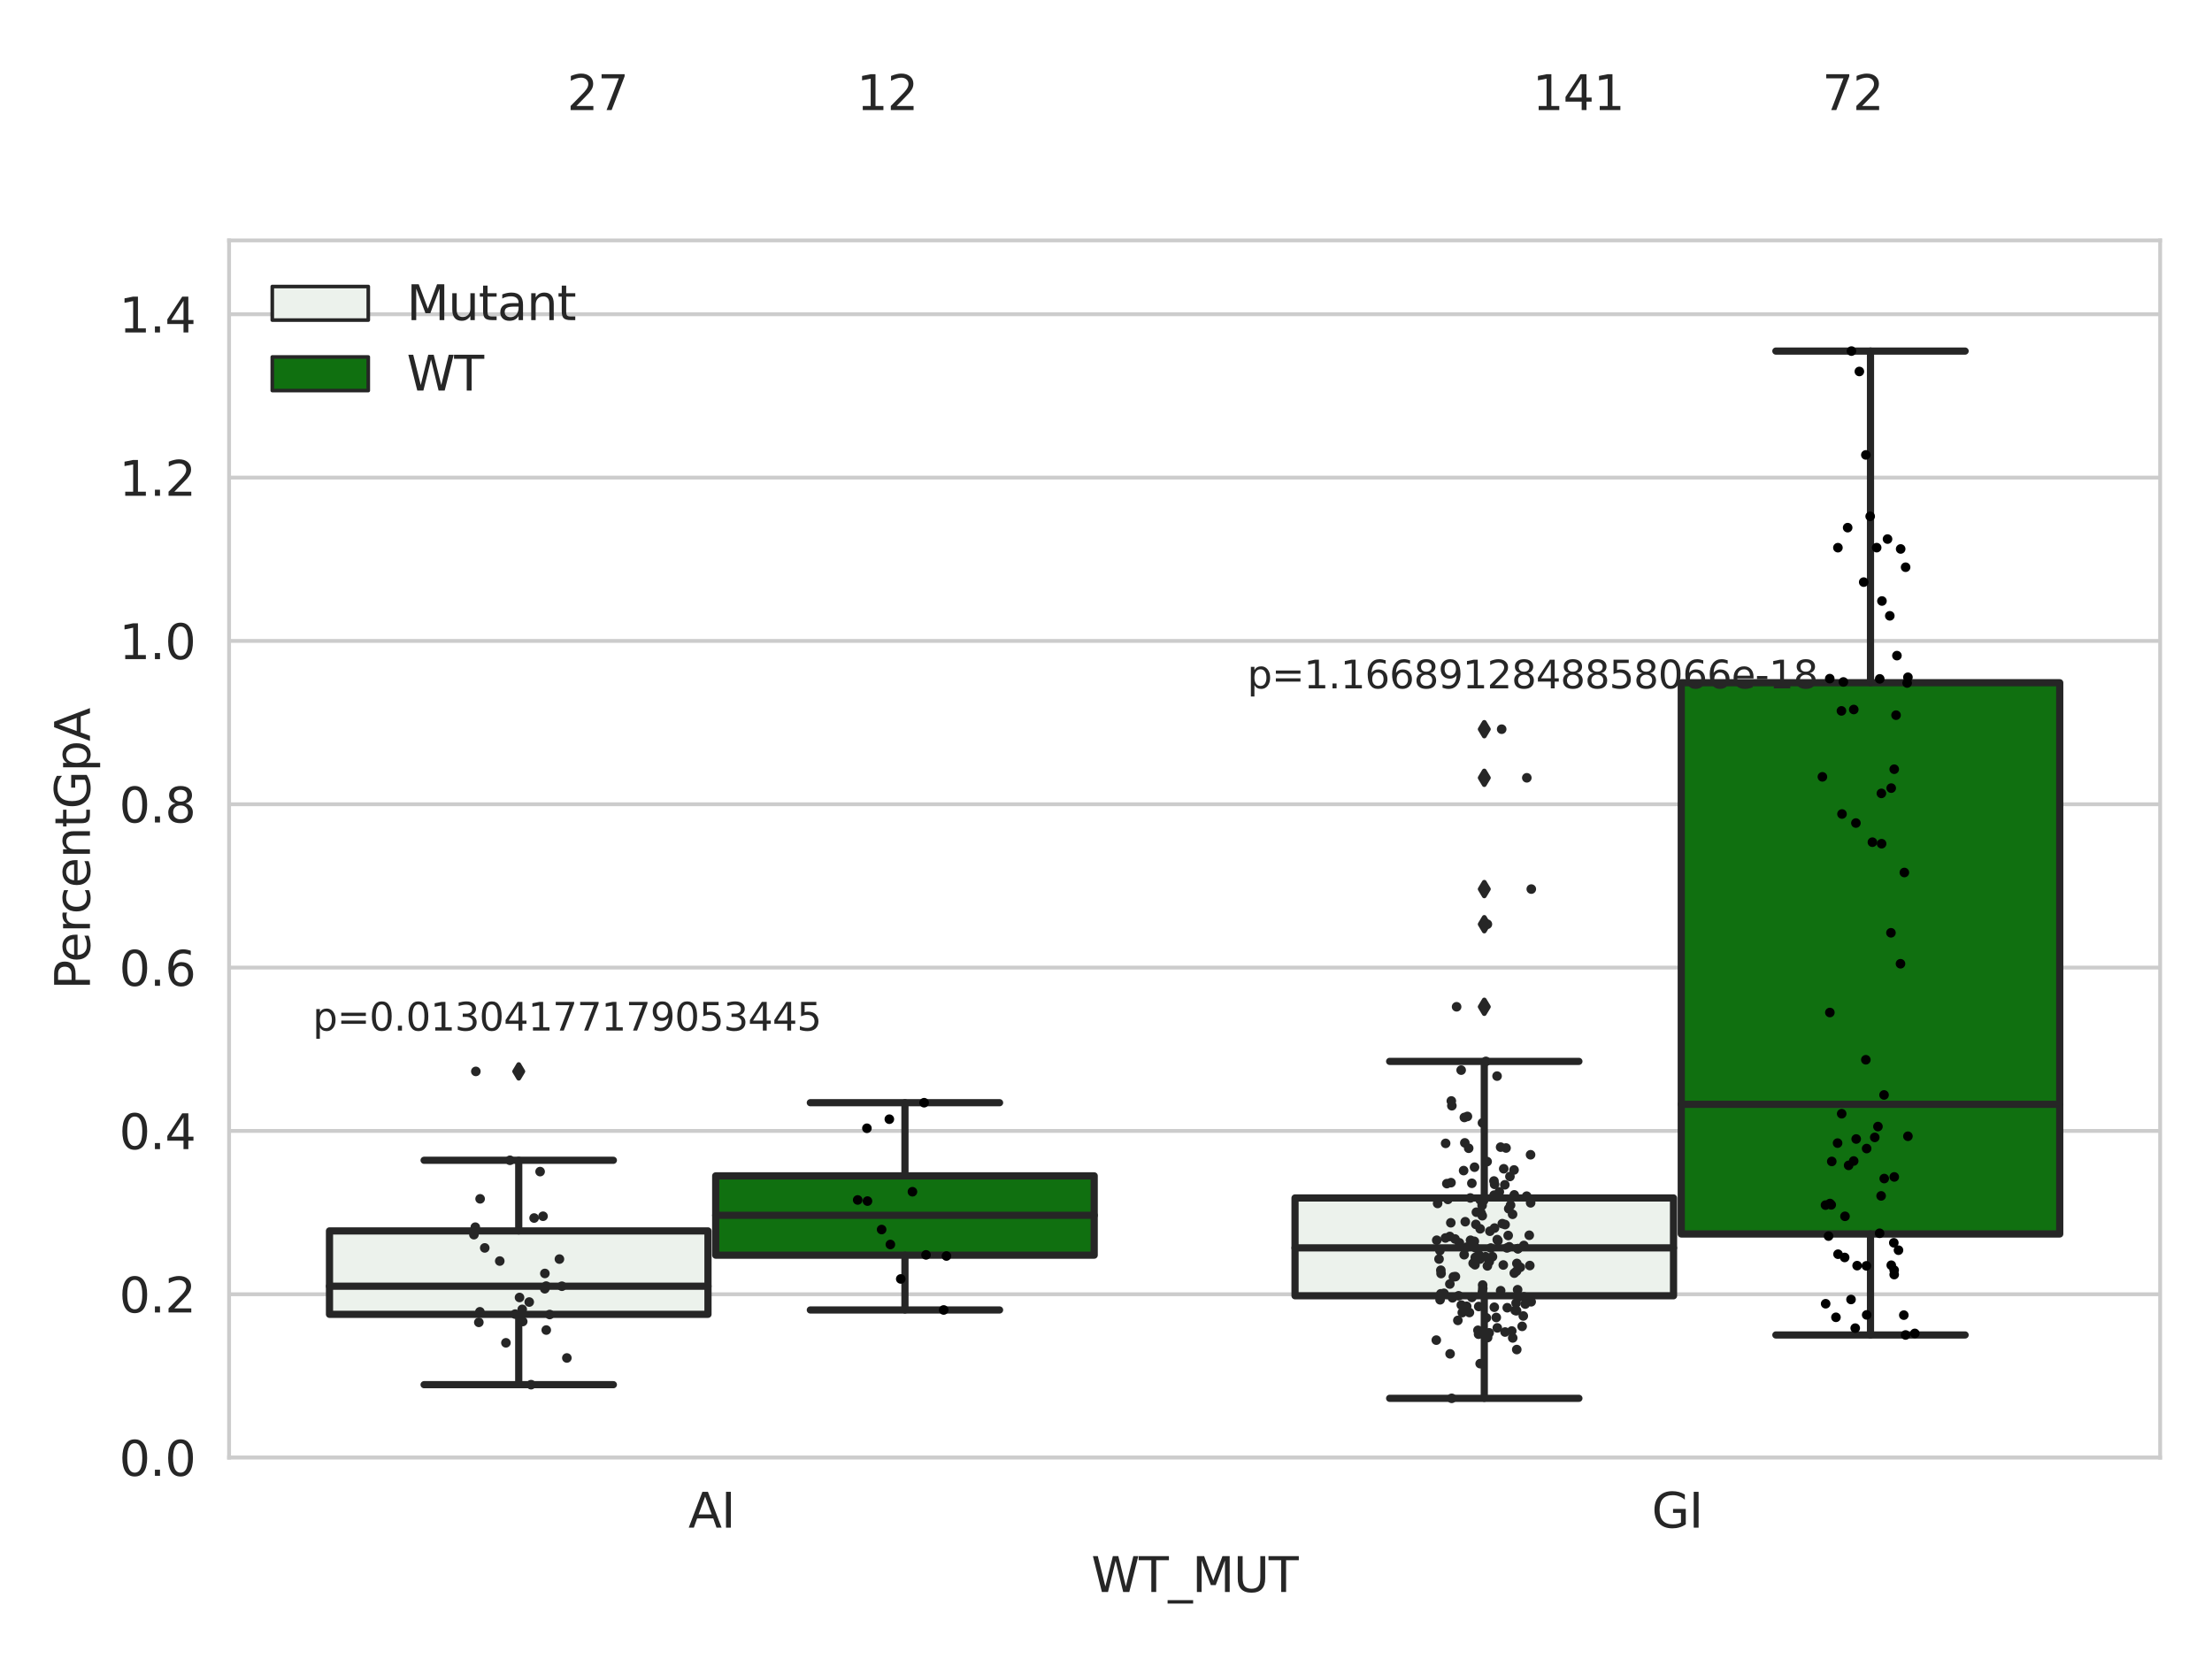 <?xml version="1.0" encoding="utf-8" standalone="no"?>
<!DOCTYPE svg PUBLIC "-//W3C//DTD SVG 1.1//EN"
  "http://www.w3.org/Graphics/SVG/1.1/DTD/svg11.dtd">
<svg xmlns:xlink="http://www.w3.org/1999/xlink" width="460.8pt" height="345.6pt" viewBox="0 0 460.8 345.6" xmlns="http://www.w3.org/2000/svg" version="1.1">
 <defs>
  <style type="text/css">*{stroke-linejoin: round; stroke-linecap: butt}</style>
 </defs>
 <g id="figure_1">
  <g id="patch_1">
   <path d="M 0 345.6 
L 460.8 345.6 
L 460.8 0 
L 0 0 
z
" style="fill: #ffffff"/>
  </g>
  <g id="axes_1">
   <g id="patch_2">
    <path d="M 47.72 303.64 
L 450 303.64 
L 450 50.085 
L 47.72 50.085 
z
" style="fill: #ffffff"/>
   </g>
   <g id="matplotlib.axis_1">
    <g id="xtick_1">
     <g id="text_1">
      <!-- AI -->
      <g style="fill: #262626" transform="translate(143.395 318.238)scale(0.1 -0.1)">
       <defs>
        <path id="DejaVuSans-41" d="M 2188 4044 
L 1331 1722 
L 3047 1722 
L 2188 4044 
z
M 1831 4666 
L 2547 4666 
L 4325 0 
L 3669 0 
L 3244 1197 
L 1141 1197 
L 716 0 
L 50 0 
L 1831 4666 
z
" transform="scale(0.016)"/>
        <path id="DejaVuSans-49" d="M 628 4666 
L 1259 4666 
L 1259 0 
L 628 0 
L 628 4666 
z
" transform="scale(0.016)"/>
       </defs>
       <use xlink:href="#DejaVuSans-41"/>
       <use xlink:href="#DejaVuSans-49" x="68.408"/>
      </g>
     </g>
    </g>
    <g id="xtick_2">
     <g id="text_2">
      <!-- GI -->
      <g style="fill: #262626" transform="translate(344.081 318.238)scale(0.1 -0.1)">
       <defs>
        <path id="DejaVuSans-47" d="M 3809 666 
L 3809 1919 
L 2778 1919 
L 2778 2438 
L 4434 2438 
L 4434 434 
Q 4069 175 3628 42 
Q 3188 -91 2688 -91 
Q 1594 -91 976 548 
Q 359 1188 359 2328 
Q 359 3472 976 4111 
Q 1594 4750 2688 4750 
Q 3144 4750 3555 4637 
Q 3966 4525 4313 4306 
L 4313 3634 
Q 3963 3931 3569 4081 
Q 3175 4231 2741 4231 
Q 1884 4231 1454 3753 
Q 1025 3275 1025 2328 
Q 1025 1384 1454 906 
Q 1884 428 2741 428 
Q 3075 428 3337 486 
Q 3600 544 3809 666 
z
" transform="scale(0.016)"/>
       </defs>
       <use xlink:href="#DejaVuSans-47"/>
       <use xlink:href="#DejaVuSans-49" x="77.49"/>
      </g>
     </g>
    </g>
    <g id="text_3">
     <!-- WT_MUT -->
     <g style="fill: #262626" transform="translate(227.335 331.638)scale(0.1 -0.1)">
      <defs>
       <path id="DejaVuSans-57" d="M 213 4666 
L 850 4666 
L 1831 722 
L 2809 4666 
L 3519 4666 
L 4500 722 
L 5478 4666 
L 6119 4666 
L 4947 0 
L 4153 0 
L 3169 4050 
L 2175 0 
L 1381 0 
L 213 4666 
z
" transform="scale(0.016)"/>
       <path id="DejaVuSans-54" d="M -19 4666 
L 3928 4666 
L 3928 4134 
L 2272 4134 
L 2272 0 
L 1638 0 
L 1638 4134 
L -19 4134 
L -19 4666 
z
" transform="scale(0.016)"/>
       <path id="DejaVuSans-5f" d="M 3263 -1063 
L 3263 -1509 
L -63 -1509 
L -63 -1063 
L 3263 -1063 
z
" transform="scale(0.016)"/>
       <path id="DejaVuSans-4d" d="M 628 4666 
L 1569 4666 
L 2759 1491 
L 3956 4666 
L 4897 4666 
L 4897 0 
L 4281 0 
L 4281 4097 
L 3078 897 
L 2444 897 
L 1241 4097 
L 1241 0 
L 628 0 
L 628 4666 
z
" transform="scale(0.016)"/>
       <path id="DejaVuSans-55" d="M 556 4666 
L 1191 4666 
L 1191 1831 
Q 1191 1081 1462 751 
Q 1734 422 2344 422 
Q 2950 422 3222 751 
Q 3494 1081 3494 1831 
L 3494 4666 
L 4128 4666 
L 4128 1753 
Q 4128 841 3676 375 
Q 3225 -91 2344 -91 
Q 1459 -91 1007 375 
Q 556 841 556 1753 
L 556 4666 
z
" transform="scale(0.016)"/>
      </defs>
      <use xlink:href="#DejaVuSans-57"/>
      <use xlink:href="#DejaVuSans-54" x="98.877"/>
      <use xlink:href="#DejaVuSans-5f" x="159.961"/>
      <use xlink:href="#DejaVuSans-4d" x="209.961"/>
      <use xlink:href="#DejaVuSans-55" x="296.24"/>
      <use xlink:href="#DejaVuSans-54" x="369.434"/>
     </g>
    </g>
   </g>
   <g id="matplotlib.axis_2">
    <g id="ytick_1">
     <g id="line2d_1">
      <path d="M 47.72 303.64 
L 450 303.64 
" clip-path="url(#p2a9571bd38)" style="fill: none; stroke: #cccccc; stroke-width: 0.8; stroke-linecap: round"/>
     </g>
     <g id="text_4">
      <!-- 0.0 -->
      <g style="fill: #262626" transform="translate(24.817 307.439)scale(0.1 -0.1)">
       <defs>
        <path id="DejaVuSans-30" d="M 2034 4250 
Q 1547 4250 1301 3770 
Q 1056 3291 1056 2328 
Q 1056 1369 1301 889 
Q 1547 409 2034 409 
Q 2525 409 2770 889 
Q 3016 1369 3016 2328 
Q 3016 3291 2770 3770 
Q 2525 4250 2034 4250 
z
M 2034 4750 
Q 2819 4750 3233 4129 
Q 3647 3509 3647 2328 
Q 3647 1150 3233 529 
Q 2819 -91 2034 -91 
Q 1250 -91 836 529 
Q 422 1150 422 2328 
Q 422 3509 836 4129 
Q 1250 4750 2034 4750 
z
" transform="scale(0.016)"/>
        <path id="DejaVuSans-2e" d="M 684 794 
L 1344 794 
L 1344 0 
L 684 0 
L 684 794 
z
" transform="scale(0.016)"/>
       </defs>
       <use xlink:href="#DejaVuSans-30"/>
       <use xlink:href="#DejaVuSans-2e" x="63.623"/>
       <use xlink:href="#DejaVuSans-30" x="95.41"/>
      </g>
     </g>
    </g>
    <g id="ytick_2">
     <g id="line2d_2">
      <path d="M 47.72 269.614 
L 450 269.614 
" clip-path="url(#p2a9571bd38)" style="fill: none; stroke: #cccccc; stroke-width: 0.8; stroke-linecap: round"/>
     </g>
     <g id="text_5">
      <!-- 0.2 -->
      <g style="fill: #262626" transform="translate(24.817 273.413)scale(0.1 -0.1)">
       <defs>
        <path id="DejaVuSans-32" d="M 1228 531 
L 3431 531 
L 3431 0 
L 469 0 
L 469 531 
Q 828 903 1448 1529 
Q 2069 2156 2228 2338 
Q 2531 2678 2651 2914 
Q 2772 3150 2772 3378 
Q 2772 3750 2511 3984 
Q 2250 4219 1831 4219 
Q 1534 4219 1204 4116 
Q 875 4013 500 3803 
L 500 4441 
Q 881 4594 1212 4672 
Q 1544 4750 1819 4750 
Q 2544 4750 2975 4387 
Q 3406 4025 3406 3419 
Q 3406 3131 3298 2873 
Q 3191 2616 2906 2266 
Q 2828 2175 2409 1742 
Q 1991 1309 1228 531 
z
" transform="scale(0.016)"/>
       </defs>
       <use xlink:href="#DejaVuSans-30"/>
       <use xlink:href="#DejaVuSans-2e" x="63.623"/>
       <use xlink:href="#DejaVuSans-32" x="95.41"/>
      </g>
     </g>
    </g>
    <g id="ytick_3">
     <g id="line2d_3">
      <path d="M 47.72 235.589 
L 450 235.589 
" clip-path="url(#p2a9571bd38)" style="fill: none; stroke: #cccccc; stroke-width: 0.8; stroke-linecap: round"/>
     </g>
     <g id="text_6">
      <!-- 0.4 -->
      <g style="fill: #262626" transform="translate(24.817 239.388)scale(0.1 -0.1)">
       <defs>
        <path id="DejaVuSans-34" d="M 2419 4116 
L 825 1625 
L 2419 1625 
L 2419 4116 
z
M 2253 4666 
L 3047 4666 
L 3047 1625 
L 3713 1625 
L 3713 1100 
L 3047 1100 
L 3047 0 
L 2419 0 
L 2419 1100 
L 313 1100 
L 313 1709 
L 2253 4666 
z
" transform="scale(0.016)"/>
       </defs>
       <use xlink:href="#DejaVuSans-30"/>
       <use xlink:href="#DejaVuSans-2e" x="63.623"/>
       <use xlink:href="#DejaVuSans-34" x="95.41"/>
      </g>
     </g>
    </g>
    <g id="ytick_4">
     <g id="line2d_4">
      <path d="M 47.72 201.563 
L 450 201.563 
" clip-path="url(#p2a9571bd38)" style="fill: none; stroke: #cccccc; stroke-width: 0.8; stroke-linecap: round"/>
     </g>
     <g id="text_7">
      <!-- 0.6 -->
      <g style="fill: #262626" transform="translate(24.817 205.362)scale(0.1 -0.1)">
       <defs>
        <path id="DejaVuSans-36" d="M 2113 2584 
Q 1688 2584 1439 2293 
Q 1191 2003 1191 1497 
Q 1191 994 1439 701 
Q 1688 409 2113 409 
Q 2538 409 2786 701 
Q 3034 994 3034 1497 
Q 3034 2003 2786 2293 
Q 2538 2584 2113 2584 
z
M 3366 4563 
L 3366 3988 
Q 3128 4100 2886 4159 
Q 2644 4219 2406 4219 
Q 1781 4219 1451 3797 
Q 1122 3375 1075 2522 
Q 1259 2794 1537 2939 
Q 1816 3084 2150 3084 
Q 2853 3084 3261 2657 
Q 3669 2231 3669 1497 
Q 3669 778 3244 343 
Q 2819 -91 2113 -91 
Q 1303 -91 875 529 
Q 447 1150 447 2328 
Q 447 3434 972 4092 
Q 1497 4750 2381 4750 
Q 2619 4750 2861 4703 
Q 3103 4656 3366 4563 
z
" transform="scale(0.016)"/>
       </defs>
       <use xlink:href="#DejaVuSans-30"/>
       <use xlink:href="#DejaVuSans-2e" x="63.623"/>
       <use xlink:href="#DejaVuSans-36" x="95.41"/>
      </g>
     </g>
    </g>
    <g id="ytick_5">
     <g id="line2d_5">
      <path d="M 47.72 167.537 
L 450 167.537 
" clip-path="url(#p2a9571bd38)" style="fill: none; stroke: #cccccc; stroke-width: 0.8; stroke-linecap: round"/>
     </g>
     <g id="text_8">
      <!-- 0.8 -->
      <g style="fill: #262626" transform="translate(24.817 171.336)scale(0.1 -0.1)">
       <defs>
        <path id="DejaVuSans-38" d="M 2034 2216 
Q 1584 2216 1326 1975 
Q 1069 1734 1069 1313 
Q 1069 891 1326 650 
Q 1584 409 2034 409 
Q 2484 409 2743 651 
Q 3003 894 3003 1313 
Q 3003 1734 2745 1975 
Q 2488 2216 2034 2216 
z
M 1403 2484 
Q 997 2584 770 2862 
Q 544 3141 544 3541 
Q 544 4100 942 4425 
Q 1341 4750 2034 4750 
Q 2731 4750 3128 4425 
Q 3525 4100 3525 3541 
Q 3525 3141 3298 2862 
Q 3072 2584 2669 2484 
Q 3125 2378 3379 2068 
Q 3634 1759 3634 1313 
Q 3634 634 3220 271 
Q 2806 -91 2034 -91 
Q 1263 -91 848 271 
Q 434 634 434 1313 
Q 434 1759 690 2068 
Q 947 2378 1403 2484 
z
M 1172 3481 
Q 1172 3119 1398 2916 
Q 1625 2713 2034 2713 
Q 2441 2713 2670 2916 
Q 2900 3119 2900 3481 
Q 2900 3844 2670 4047 
Q 2441 4250 2034 4250 
Q 1625 4250 1398 4047 
Q 1172 3844 1172 3481 
z
" transform="scale(0.016)"/>
       </defs>
       <use xlink:href="#DejaVuSans-30"/>
       <use xlink:href="#DejaVuSans-2e" x="63.623"/>
       <use xlink:href="#DejaVuSans-38" x="95.41"/>
      </g>
     </g>
    </g>
    <g id="ytick_6">
     <g id="line2d_6">
      <path d="M 47.72 133.511 
L 450 133.511 
" clip-path="url(#p2a9571bd38)" style="fill: none; stroke: #cccccc; stroke-width: 0.8; stroke-linecap: round"/>
     </g>
     <g id="text_9">
      <!-- 1.0 -->
      <g style="fill: #262626" transform="translate(24.817 137.311)scale(0.1 -0.1)">
       <defs>
        <path id="DejaVuSans-31" d="M 794 531 
L 1825 531 
L 1825 4091 
L 703 3866 
L 703 4441 
L 1819 4666 
L 2450 4666 
L 2450 531 
L 3481 531 
L 3481 0 
L 794 0 
L 794 531 
z
" transform="scale(0.016)"/>
       </defs>
       <use xlink:href="#DejaVuSans-31"/>
       <use xlink:href="#DejaVuSans-2e" x="63.623"/>
       <use xlink:href="#DejaVuSans-30" x="95.41"/>
      </g>
     </g>
    </g>
    <g id="ytick_7">
     <g id="line2d_7">
      <path d="M 47.72 99.486 
L 450 99.486 
" clip-path="url(#p2a9571bd38)" style="fill: none; stroke: #cccccc; stroke-width: 0.8; stroke-linecap: round"/>
     </g>
     <g id="text_10">
      <!-- 1.2 -->
      <g style="fill: #262626" transform="translate(24.817 103.285)scale(0.1 -0.1)">
       <use xlink:href="#DejaVuSans-31"/>
       <use xlink:href="#DejaVuSans-2e" x="63.623"/>
       <use xlink:href="#DejaVuSans-32" x="95.41"/>
      </g>
     </g>
    </g>
    <g id="ytick_8">
     <g id="line2d_8">
      <path d="M 47.72 65.46 
L 450 65.46 
" clip-path="url(#p2a9571bd38)" style="fill: none; stroke: #cccccc; stroke-width: 0.8; stroke-linecap: round"/>
     </g>
     <g id="text_11">
      <!-- 1.4 -->
      <g style="fill: #262626" transform="translate(24.817 69.259)scale(0.1 -0.1)">
       <use xlink:href="#DejaVuSans-31"/>
       <use xlink:href="#DejaVuSans-2e" x="63.623"/>
       <use xlink:href="#DejaVuSans-34" x="95.41"/>
      </g>
     </g>
    </g>
    <g id="text_12">
     <!-- PercentGpA -->
     <g style="fill: #262626" transform="translate(18.737 206.139)rotate(-90)scale(0.1 -0.1)">
      <defs>
       <path id="DejaVuSans-50" d="M 1259 4147 
L 1259 2394 
L 2053 2394 
Q 2494 2394 2734 2622 
Q 2975 2850 2975 3272 
Q 2975 3691 2734 3919 
Q 2494 4147 2053 4147 
L 1259 4147 
z
M 628 4666 
L 2053 4666 
Q 2838 4666 3239 4311 
Q 3641 3956 3641 3272 
Q 3641 2581 3239 2228 
Q 2838 1875 2053 1875 
L 1259 1875 
L 1259 0 
L 628 0 
L 628 4666 
z
" transform="scale(0.016)"/>
       <path id="DejaVuSans-65" d="M 3597 1894 
L 3597 1613 
L 953 1613 
Q 991 1019 1311 708 
Q 1631 397 2203 397 
Q 2534 397 2845 478 
Q 3156 559 3463 722 
L 3463 178 
Q 3153 47 2828 -22 
Q 2503 -91 2169 -91 
Q 1331 -91 842 396 
Q 353 884 353 1716 
Q 353 2575 817 3079 
Q 1281 3584 2069 3584 
Q 2775 3584 3186 3129 
Q 3597 2675 3597 1894 
z
M 3022 2063 
Q 3016 2534 2758 2815 
Q 2500 3097 2075 3097 
Q 1594 3097 1305 2825 
Q 1016 2553 972 2059 
L 3022 2063 
z
" transform="scale(0.016)"/>
       <path id="DejaVuSans-72" d="M 2631 2963 
Q 2534 3019 2420 3045 
Q 2306 3072 2169 3072 
Q 1681 3072 1420 2755 
Q 1159 2438 1159 1844 
L 1159 0 
L 581 0 
L 581 3500 
L 1159 3500 
L 1159 2956 
Q 1341 3275 1631 3429 
Q 1922 3584 2338 3584 
Q 2397 3584 2469 3576 
Q 2541 3569 2628 3553 
L 2631 2963 
z
" transform="scale(0.016)"/>
       <path id="DejaVuSans-63" d="M 3122 3366 
L 3122 2828 
Q 2878 2963 2633 3030 
Q 2388 3097 2138 3097 
Q 1578 3097 1268 2742 
Q 959 2388 959 1747 
Q 959 1106 1268 751 
Q 1578 397 2138 397 
Q 2388 397 2633 464 
Q 2878 531 3122 666 
L 3122 134 
Q 2881 22 2623 -34 
Q 2366 -91 2075 -91 
Q 1284 -91 818 406 
Q 353 903 353 1747 
Q 353 2603 823 3093 
Q 1294 3584 2113 3584 
Q 2378 3584 2631 3529 
Q 2884 3475 3122 3366 
z
" transform="scale(0.016)"/>
       <path id="DejaVuSans-6e" d="M 3513 2113 
L 3513 0 
L 2938 0 
L 2938 2094 
Q 2938 2591 2744 2837 
Q 2550 3084 2163 3084 
Q 1697 3084 1428 2787 
Q 1159 2491 1159 1978 
L 1159 0 
L 581 0 
L 581 3500 
L 1159 3500 
L 1159 2956 
Q 1366 3272 1645 3428 
Q 1925 3584 2291 3584 
Q 2894 3584 3203 3211 
Q 3513 2838 3513 2113 
z
" transform="scale(0.016)"/>
       <path id="DejaVuSans-74" d="M 1172 4494 
L 1172 3500 
L 2356 3500 
L 2356 3053 
L 1172 3053 
L 1172 1153 
Q 1172 725 1289 603 
Q 1406 481 1766 481 
L 2356 481 
L 2356 0 
L 1766 0 
Q 1100 0 847 248 
Q 594 497 594 1153 
L 594 3053 
L 172 3053 
L 172 3500 
L 594 3500 
L 594 4494 
L 1172 4494 
z
" transform="scale(0.016)"/>
       <path id="DejaVuSans-70" d="M 1159 525 
L 1159 -1331 
L 581 -1331 
L 581 3500 
L 1159 3500 
L 1159 2969 
Q 1341 3281 1617 3432 
Q 1894 3584 2278 3584 
Q 2916 3584 3314 3078 
Q 3713 2572 3713 1747 
Q 3713 922 3314 415 
Q 2916 -91 2278 -91 
Q 1894 -91 1617 61 
Q 1341 213 1159 525 
z
M 3116 1747 
Q 3116 2381 2855 2742 
Q 2594 3103 2138 3103 
Q 1681 3103 1420 2742 
Q 1159 2381 1159 1747 
Q 1159 1113 1420 752 
Q 1681 391 2138 391 
Q 2594 391 2855 752 
Q 3116 1113 3116 1747 
z
" transform="scale(0.016)"/>
      </defs>
      <use xlink:href="#DejaVuSans-50"/>
      <use xlink:href="#DejaVuSans-65" x="56.678"/>
      <use xlink:href="#DejaVuSans-72" x="118.201"/>
      <use xlink:href="#DejaVuSans-63" x="157.064"/>
      <use xlink:href="#DejaVuSans-65" x="212.045"/>
      <use xlink:href="#DejaVuSans-6e" x="273.568"/>
      <use xlink:href="#DejaVuSans-74" x="336.947"/>
      <use xlink:href="#DejaVuSans-47" x="376.156"/>
      <use xlink:href="#DejaVuSans-70" x="453.646"/>
      <use xlink:href="#DejaVuSans-41" x="517.123"/>
     </g>
    </g>
   </g>
   <g id="patch_3">
    <path d="M 68.639 273.797 
L 147.485 273.797 
L 147.485 256.423 
L 68.639 256.423 
L 68.639 273.797 
z
" clip-path="url(#p2a9571bd38)" style="fill: #ecf2ec; stroke: #262626; stroke-width: 1.5; stroke-linejoin: miter"/>
   </g>
   <g id="patch_4">
    <path d="M 149.095 261.472 
L 227.941 261.472 
L 227.941 244.955 
L 149.095 244.955 
L 149.095 261.472 
z
" clip-path="url(#p2a9571bd38)" style="fill: #107010; stroke: #262626; stroke-width: 1.5; stroke-linejoin: miter"/>
   </g>
   <g id="patch_5">
    <path d="M 269.779 269.933 
L 348.625 269.933 
L 348.625 249.556 
L 269.779 249.556 
L 269.779 269.933 
z
" clip-path="url(#p2a9571bd38)" style="fill: #ecf2ec; stroke: #262626; stroke-width: 1.5; stroke-linejoin: miter"/>
   </g>
   <g id="patch_6">
    <path d="M 350.235 257.059 
L 429.081 257.059 
L 429.081 142.226 
L 350.235 142.226 
L 350.235 257.059 
z
" clip-path="url(#p2a9571bd38)" style="fill: #107010; stroke: #262626; stroke-width: 1.5; stroke-linejoin: miter"/>
   </g>
   <g id="patch_7">
    <path d="M 148.29 303.64 
L 148.29 303.64 
L 148.29 303.64 
L 148.29 303.64 
z
" clip-path="url(#p2a9571bd38)" style="fill: #ecf2ec; stroke: #262626; stroke-width: 0.75; stroke-linejoin: miter"/>
   </g>
   <g id="patch_8">
    <path d="M 148.29 303.64 
L 148.29 303.64 
L 148.29 303.64 
L 148.29 303.64 
z
" clip-path="url(#p2a9571bd38)" style="fill: #107010; stroke: #262626; stroke-width: 0.75; stroke-linejoin: miter"/>
   </g>
   <g id="PathCollection_1"/>
   <g id="PathCollection_2"/>
   <g id="line2d_9">
    <path d="M 108.062 273.797 
L 108.062 288.453 
" clip-path="url(#p2a9571bd38)" style="fill: none; stroke: #262626; stroke-width: 1.5; stroke-linecap: round"/>
   </g>
   <g id="line2d_10">
    <path d="M 108.062 256.423 
L 108.062 241.709 
" clip-path="url(#p2a9571bd38)" style="fill: none; stroke: #262626; stroke-width: 1.5; stroke-linecap: round"/>
   </g>
   <g id="line2d_11">
    <path d="M 88.35 288.453 
L 127.774 288.453 
" clip-path="url(#p2a9571bd38)" style="fill: none; stroke: #262626; stroke-width: 1.5; stroke-linecap: round"/>
   </g>
   <g id="line2d_12">
    <path d="M 88.35 241.709 
L 127.774 241.709 
" clip-path="url(#p2a9571bd38)" style="fill: none; stroke: #262626; stroke-width: 1.5; stroke-linecap: round"/>
   </g>
   <g id="line2d_13">
    <defs>
     <path id="mbc95f7452e" d="M -0 1.414 
L 0.849 0 
L 0 -1.414 
L -0.849 -0 
z
" style="stroke: #262626; stroke-linejoin: miter"/>
    </defs>
    <g clip-path="url(#p2a9571bd38)">
     <use xlink:href="#mbc95f7452e" x="108.062" y="223.193" style="fill: #262626; stroke: #262626; stroke-linejoin: miter"/>
    </g>
   </g>
   <g id="line2d_14">
    <path d="M 188.518 261.472 
L 188.518 272.89 
" clip-path="url(#p2a9571bd38)" style="fill: none; stroke: #262626; stroke-width: 1.5; stroke-linecap: round"/>
   </g>
   <g id="line2d_15">
    <path d="M 188.518 244.955 
L 188.518 229.714 
" clip-path="url(#p2a9571bd38)" style="fill: none; stroke: #262626; stroke-width: 1.5; stroke-linecap: round"/>
   </g>
   <g id="line2d_16">
    <path d="M 168.806 272.89 
L 208.23 272.89 
" clip-path="url(#p2a9571bd38)" style="fill: none; stroke: #262626; stroke-width: 1.5; stroke-linecap: round"/>
   </g>
   <g id="line2d_17">
    <path d="M 168.806 229.714 
L 208.23 229.714 
" clip-path="url(#p2a9571bd38)" style="fill: none; stroke: #262626; stroke-width: 1.5; stroke-linecap: round"/>
   </g>
   <g id="line2d_18"/>
   <g id="line2d_19">
    <path d="M 309.202 269.933 
L 309.202 291.295 
" clip-path="url(#p2a9571bd38)" style="fill: none; stroke: #262626; stroke-width: 1.5; stroke-linecap: round"/>
   </g>
   <g id="line2d_20">
    <path d="M 309.202 249.556 
L 309.202 221.105 
" clip-path="url(#p2a9571bd38)" style="fill: none; stroke: #262626; stroke-width: 1.5; stroke-linecap: round"/>
   </g>
   <g id="line2d_21">
    <path d="M 289.49 291.295 
L 328.914 291.295 
" clip-path="url(#p2a9571bd38)" style="fill: none; stroke: #262626; stroke-width: 1.5; stroke-linecap: round"/>
   </g>
   <g id="line2d_22">
    <path d="M 289.49 221.105 
L 328.914 221.105 
" clip-path="url(#p2a9571bd38)" style="fill: none; stroke: #262626; stroke-width: 1.5; stroke-linecap: round"/>
   </g>
   <g id="line2d_23">
    <g clip-path="url(#p2a9571bd38)">
     <use xlink:href="#mbc95f7452e" x="309.202" y="192.53" style="fill: #262626; stroke: #262626; stroke-linejoin: miter"/>
     <use xlink:href="#mbc95f7452e" x="309.202" y="151.904" style="fill: #262626; stroke: #262626; stroke-linejoin: miter"/>
     <use xlink:href="#mbc95f7452e" x="309.202" y="209.732" style="fill: #262626; stroke: #262626; stroke-linejoin: miter"/>
     <use xlink:href="#mbc95f7452e" x="309.202" y="162.031" style="fill: #262626; stroke: #262626; stroke-linejoin: miter"/>
     <use xlink:href="#mbc95f7452e" x="309.202" y="185.211" style="fill: #262626; stroke: #262626; stroke-linejoin: miter"/>
    </g>
   </g>
   <g id="line2d_24">
    <path d="M 389.658 257.059 
L 389.658 278.098 
" clip-path="url(#p2a9571bd38)" style="fill: none; stroke: #262626; stroke-width: 1.5; stroke-linecap: round"/>
   </g>
   <g id="line2d_25">
    <path d="M 389.658 142.226 
L 389.658 73.136 
" clip-path="url(#p2a9571bd38)" style="fill: none; stroke: #262626; stroke-width: 1.5; stroke-linecap: round"/>
   </g>
   <g id="line2d_26">
    <path d="M 369.946 278.098 
L 409.37 278.098 
" clip-path="url(#p2a9571bd38)" style="fill: none; stroke: #262626; stroke-width: 1.5; stroke-linecap: round"/>
   </g>
   <g id="line2d_27">
    <path d="M 369.946 73.136 
L 409.37 73.136 
" clip-path="url(#p2a9571bd38)" style="fill: none; stroke: #262626; stroke-width: 1.5; stroke-linecap: round"/>
   </g>
   <g id="line2d_28"/>
   <g id="line2d_29">
    <path d="M 68.639 267.943 
L 147.485 267.943 
" clip-path="url(#p2a9571bd38)" style="fill: none; stroke: #262626; stroke-width: 1.5; stroke-linecap: round"/>
   </g>
   <g id="line2d_30">
    <path d="M 149.095 253.172 
L 227.941 253.172 
" clip-path="url(#p2a9571bd38)" style="fill: none; stroke: #262626; stroke-width: 1.5; stroke-linecap: round"/>
   </g>
   <g id="line2d_31">
    <path d="M 269.779 259.954 
L 348.625 259.954 
" clip-path="url(#p2a9571bd38)" style="fill: none; stroke: #262626; stroke-width: 1.5; stroke-linecap: round"/>
   </g>
   <g id="line2d_32">
    <path d="M 350.235 230.053 
L 429.081 230.053 
" clip-path="url(#p2a9571bd38)" style="fill: none; stroke: #262626; stroke-width: 1.5; stroke-linecap: round"/>
   </g>
   <g id="patch_9">
    <path d="M 47.72 303.64 
L 47.72 50.085 
" style="fill: none; stroke: #cccccc; stroke-width: 0.8; stroke-linejoin: miter; stroke-linecap: square"/>
   </g>
   <g id="patch_10">
    <path d="M 450 303.64 
L 450 50.085 
" style="fill: none; stroke: #cccccc; stroke-width: 0.8; stroke-linejoin: miter; stroke-linecap: square"/>
   </g>
   <g id="patch_11">
    <path d="M 47.72 303.64 
L 450 303.64 
" style="fill: none; stroke: #cccccc; stroke-width: 0.8; stroke-linejoin: miter; stroke-linecap: square"/>
   </g>
   <g id="patch_12">
    <path d="M 47.72 50.085 
L 450 50.085 
" style="fill: none; stroke: #cccccc; stroke-width: 0.8; stroke-linejoin: miter; stroke-linecap: square"/>
   </g>
   <g id="PathCollection_3">
    <defs>
     <path id="C0_0_4839094421" d="M 0 1 
C 0.265 1 0.52 0.895 0.707 0.707 
C 0.895 0.52 1 0.265 1 -0 
C 1 -0.265 0.895 -0.52 0.707 -0.707 
C 0.52 -0.895 0.265 -1 0 -1 
C -0.265 -1 -0.52 -0.895 -0.707 -0.707 
C -0.895 -0.52 -1 -0.265 -1 0 
C -1 0.265 -0.895 0.52 -0.707 0.707 
C -0.52 0.895 -0.265 1 0 1 
z
"/>
    </defs>
    <g clip-path="url(#p2a9571bd38)">
     <use xlink:href="#C0_0_4839094421" x="112.514" y="244.067" style="fill: #262626"/>
    </g>
    <g clip-path="url(#p2a9571bd38)">
     <use xlink:href="#C0_0_4839094421" x="113.491" y="268.472" style="fill: #262626"/>
    </g>
    <g clip-path="url(#p2a9571bd38)">
     <use xlink:href="#C0_0_4839094421" x="116.539" y="262.291" style="fill: #262626"/>
    </g>
    <g clip-path="url(#p2a9571bd38)">
     <use xlink:href="#C0_0_4839094421" x="118.088" y="282.887" style="fill: #262626"/>
    </g>
    <g clip-path="url(#p2a9571bd38)">
     <use xlink:href="#C0_0_4839094421" x="99.014" y="255.643" style="fill: #262626"/>
    </g>
    <g clip-path="url(#p2a9571bd38)">
     <use xlink:href="#C0_0_4839094421" x="111.267" y="253.736" style="fill: #262626"/>
    </g>
    <g clip-path="url(#p2a9571bd38)">
     <use xlink:href="#C0_0_4839094421" x="106.234" y="241.709" style="fill: #262626"/>
    </g>
    <g clip-path="url(#p2a9571bd38)">
     <use xlink:href="#C0_0_4839094421" x="99.126" y="223.193" style="fill: #262626"/>
    </g>
    <g clip-path="url(#p2a9571bd38)">
     <use xlink:href="#C0_0_4839094421" x="108.895" y="275.295" style="fill: #262626"/>
    </g>
    <g clip-path="url(#p2a9571bd38)">
     <use xlink:href="#C0_0_4839094421" x="117.051" y="267.943" style="fill: #262626"/>
    </g>
    <g clip-path="url(#p2a9571bd38)">
     <use xlink:href="#C0_0_4839094421" x="108.226" y="270.289" style="fill: #262626"/>
    </g>
    <g clip-path="url(#p2a9571bd38)">
     <use xlink:href="#C0_0_4839094421" x="104.11" y="262.701" style="fill: #262626"/>
    </g>
    <g clip-path="url(#p2a9571bd38)">
     <use xlink:href="#C0_0_4839094421" x="100.982" y="259.963" style="fill: #262626"/>
    </g>
    <g clip-path="url(#p2a9571bd38)">
     <use xlink:href="#C0_0_4839094421" x="105.394" y="279.733" style="fill: #262626"/>
    </g>
    <g clip-path="url(#p2a9571bd38)">
     <use xlink:href="#C0_0_4839094421" x="110.632" y="288.453" style="fill: #262626"/>
    </g>
    <g clip-path="url(#p2a9571bd38)">
     <use xlink:href="#C0_0_4839094421" x="114.511" y="273.84" style="fill: #262626"/>
    </g>
    <g clip-path="url(#p2a9571bd38)">
     <use xlink:href="#C0_0_4839094421" x="98.73" y="257.204" style="fill: #262626"/>
    </g>
    <g clip-path="url(#p2a9571bd38)">
     <use xlink:href="#C0_0_4839094421" x="108.789" y="272.766" style="fill: #262626"/>
    </g>
    <g clip-path="url(#p2a9571bd38)">
     <use xlink:href="#C0_0_4839094421" x="99.97" y="273.271" style="fill: #262626"/>
    </g>
    <g clip-path="url(#p2a9571bd38)">
     <use xlink:href="#C0_0_4839094421" x="113.795" y="277.074" style="fill: #262626"/>
    </g>
    <g clip-path="url(#p2a9571bd38)">
     <use xlink:href="#C0_0_4839094421" x="113.124" y="253.365" style="fill: #262626"/>
    </g>
    <g clip-path="url(#p2a9571bd38)">
     <use xlink:href="#C0_0_4839094421" x="107.324" y="273.755" style="fill: #262626"/>
    </g>
    <g clip-path="url(#p2a9571bd38)">
     <use xlink:href="#C0_0_4839094421" x="113.772" y="267.916" style="fill: #262626"/>
    </g>
    <g clip-path="url(#p2a9571bd38)">
     <use xlink:href="#C0_0_4839094421" x="99.749" y="275.47" style="fill: #262626"/>
    </g>
    <g clip-path="url(#p2a9571bd38)">
     <use xlink:href="#C0_0_4839094421" x="100.018" y="249.74" style="fill: #262626"/>
    </g>
    <g clip-path="url(#p2a9571bd38)">
     <use xlink:href="#C0_0_4839094421" x="113.506" y="265.283" style="fill: #262626"/>
    </g>
    <g clip-path="url(#p2a9571bd38)">
     <use xlink:href="#C0_0_4839094421" x="110.248" y="271.238" style="fill: #262626"/>
    </g>
   </g>
   <g id="PathCollection_4">
    <defs>
     <path id="C1_0_0db8118b25" d="M 0 1 
C 0.265 1 0.52 0.895 0.707 0.707 
C 0.895 0.52 1 0.265 1 -0 
C 1 -0.265 0.895 -0.52 0.707 -0.707 
C 0.52 -0.895 0.265 -1 0 -1 
C -0.265 -1 -0.52 -0.895 -0.707 -0.707 
C -0.895 -0.52 -1 -0.265 -1 0 
C -1 0.265 -0.895 0.52 -0.707 0.707 
C -0.52 0.895 -0.265 1 0 1 
z
"/>
    </defs>
    <g clip-path="url(#p2a9571bd38)">
     <use xlink:href="#C1_0_0db8118b25" x="180.711" y="250.209"/>
    </g>
    <g clip-path="url(#p2a9571bd38)">
     <use xlink:href="#C1_0_0db8118b25" x="178.672" y="249.975"/>
    </g>
    <g clip-path="url(#p2a9571bd38)">
     <use xlink:href="#C1_0_0db8118b25" x="197.161" y="261.647"/>
    </g>
    <g clip-path="url(#p2a9571bd38)">
     <use xlink:href="#C1_0_0db8118b25" x="185.266" y="233.148"/>
    </g>
    <g clip-path="url(#p2a9571bd38)">
     <use xlink:href="#C1_0_0db8118b25" x="190.079" y="248.261"/>
    </g>
    <g clip-path="url(#p2a9571bd38)">
     <use xlink:href="#C1_0_0db8118b25" x="192.908" y="261.414"/>
    </g>
    <g clip-path="url(#p2a9571bd38)">
     <use xlink:href="#C1_0_0db8118b25" x="192.511" y="229.714"/>
    </g>
    <g clip-path="url(#p2a9571bd38)">
     <use xlink:href="#C1_0_0db8118b25" x="187.644" y="266.427"/>
    </g>
    <g clip-path="url(#p2a9571bd38)">
     <use xlink:href="#C1_0_0db8118b25" x="196.585" y="272.89"/>
    </g>
    <g clip-path="url(#p2a9571bd38)">
     <use xlink:href="#C1_0_0db8118b25" x="185.481" y="259.25"/>
    </g>
    <g clip-path="url(#p2a9571bd38)">
     <use xlink:href="#C1_0_0db8118b25" x="180.592" y="235.037"/>
    </g>
    <g clip-path="url(#p2a9571bd38)">
     <use xlink:href="#C1_0_0db8118b25" x="183.656" y="256.136"/>
    </g>
   </g>
   <g id="PathCollection_5">
    <defs>
     <path id="C2_0_2f5a8b23f2" d="M 0 1 
C 0.265 1 0.52 0.895 0.707 0.707 
C 0.895 0.52 1 0.265 1 -0 
C 1 -0.265 0.895 -0.52 0.707 -0.707 
C 0.52 -0.895 0.265 -1 0 -1 
C -0.265 -1 -0.52 -0.895 -0.707 -0.707 
C -0.895 -0.52 -1 -0.265 -1 0 
C -1 0.265 -0.895 0.52 -0.707 0.707 
C -0.52 0.895 -0.265 1 0 1 
z
"/>
    </defs>
    <g clip-path="url(#p2a9571bd38)">
     <use xlink:href="#C2_0_2f5a8b23f2" x="309.795" y="241.981" style="fill: #262626"/>
    </g>
    <g clip-path="url(#p2a9571bd38)">
     <use xlink:href="#C2_0_2f5a8b23f2" x="310.57" y="259.985" style="fill: #262626"/>
    </g>
    <g clip-path="url(#p2a9571bd38)">
     <use xlink:href="#C2_0_2f5a8b23f2" x="316.144" y="268.671" style="fill: #262626"/>
    </g>
    <g clip-path="url(#p2a9571bd38)">
     <use xlink:href="#C2_0_2f5a8b23f2" x="307.172" y="243.147" style="fill: #262626"/>
    </g>
    <g clip-path="url(#p2a9571bd38)">
     <use xlink:href="#C2_0_2f5a8b23f2" x="312.337" y="248.279" style="fill: #262626"/>
    </g>
    <g clip-path="url(#p2a9571bd38)">
     <use xlink:href="#C2_0_2f5a8b23f2" x="307.4" y="259.954" style="fill: #262626"/>
    </g>
    <g clip-path="url(#p2a9571bd38)">
     <use xlink:href="#C2_0_2f5a8b23f2" x="316.242" y="260.115" style="fill: #262626"/>
    </g>
    <g clip-path="url(#p2a9571bd38)">
     <use xlink:href="#C2_0_2f5a8b23f2" x="315.448" y="248.913" style="fill: #262626"/>
    </g>
    <g clip-path="url(#p2a9571bd38)">
     <use xlink:href="#C2_0_2f5a8b23f2" x="317.449" y="270.16" style="fill: #262626"/>
    </g>
    <g clip-path="url(#p2a9571bd38)">
     <use xlink:href="#C2_0_2f5a8b23f2" x="315.453" y="265.215" style="fill: #262626"/>
    </g>
    <g clip-path="url(#p2a9571bd38)">
     <use xlink:href="#C2_0_2f5a8b23f2" x="300.806" y="269.418" style="fill: #262626"/>
    </g>
    <g clip-path="url(#p2a9571bd38)">
     <use xlink:href="#C2_0_2f5a8b23f2" x="306.291" y="249.556" style="fill: #262626"/>
    </g>
    <g clip-path="url(#p2a9571bd38)">
     <use xlink:href="#C2_0_2f5a8b23f2" x="312.953" y="254.912" style="fill: #262626"/>
    </g>
    <g clip-path="url(#p2a9571bd38)">
     <use xlink:href="#C2_0_2f5a8b23f2" x="311.22" y="246.024" style="fill: #262626"/>
    </g>
    <g clip-path="url(#p2a9571bd38)">
     <use xlink:href="#C2_0_2f5a8b23f2" x="306.616" y="246.501" style="fill: #262626"/>
    </g>
    <g clip-path="url(#p2a9571bd38)">
     <use xlink:href="#C2_0_2f5a8b23f2" x="314.183" y="257.377" style="fill: #262626"/>
    </g>
    <g clip-path="url(#p2a9571bd38)">
     <use xlink:href="#C2_0_2f5a8b23f2" x="309.051" y="250.112" style="fill: #262626"/>
    </g>
    <g clip-path="url(#p2a9571bd38)">
     <use xlink:href="#C2_0_2f5a8b23f2" x="303.852" y="269.933" style="fill: #262626"/>
    </g>
    <g clip-path="url(#p2a9571bd38)">
     <use xlink:href="#C2_0_2f5a8b23f2" x="313.987" y="272.423" style="fill: #262626"/>
    </g>
    <g clip-path="url(#p2a9571bd38)">
     <use xlink:href="#C2_0_2f5a8b23f2" x="308.824" y="233.918" style="fill: #262626"/>
    </g>
    <g clip-path="url(#p2a9571bd38)">
     <use xlink:href="#C2_0_2f5a8b23f2" x="312.605" y="238.967" style="fill: #262626"/>
    </g>
    <g clip-path="url(#p2a9571bd38)">
     <use xlink:href="#C2_0_2f5a8b23f2" x="316.168" y="260.129" style="fill: #262626"/>
    </g>
    <g clip-path="url(#p2a9571bd38)">
     <use xlink:href="#C2_0_2f5a8b23f2" x="306.107" y="273.422" style="fill: #262626"/>
    </g>
    <g clip-path="url(#p2a9571bd38)">
     <use xlink:href="#C2_0_2f5a8b23f2" x="314.677" y="251.056" style="fill: #262626"/>
    </g>
    <g clip-path="url(#p2a9571bd38)">
     <use xlink:href="#C2_0_2f5a8b23f2" x="317.44" y="259.452" style="fill: #262626"/>
    </g>
    <g clip-path="url(#p2a9571bd38)">
     <use xlink:href="#C2_0_2f5a8b23f2" x="311.349" y="246.72" style="fill: #262626"/>
    </g>
    <g clip-path="url(#p2a9571bd38)">
     <use xlink:href="#C2_0_2f5a8b23f2" x="305.149" y="238.078" style="fill: #262626"/>
    </g>
    <g clip-path="url(#p2a9571bd38)">
     <use xlink:href="#C2_0_2f5a8b23f2" x="305.539" y="272.128" style="fill: #262626"/>
    </g>
    <g clip-path="url(#p2a9571bd38)">
     <use xlink:href="#C2_0_2f5a8b23f2" x="318.688" y="263.634" style="fill: #262626"/>
    </g>
    <g clip-path="url(#p2a9571bd38)">
     <use xlink:href="#C2_0_2f5a8b23f2" x="305.054" y="232.786" style="fill: #262626"/>
    </g>
    <g clip-path="url(#p2a9571bd38)">
     <use xlink:href="#C2_0_2f5a8b23f2" x="302.02" y="257.578" style="fill: #262626"/>
    </g>
    <g clip-path="url(#p2a9571bd38)">
     <use xlink:href="#C2_0_2f5a8b23f2" x="318.036" y="249.178" style="fill: #262626"/>
    </g>
    <g clip-path="url(#p2a9571bd38)">
     <use xlink:href="#C2_0_2f5a8b23f2" x="308.537" y="252.679" style="fill: #262626"/>
    </g>
    <g clip-path="url(#p2a9571bd38)">
     <use xlink:href="#C2_0_2f5a8b23f2" x="305.692" y="232.571" style="fill: #262626"/>
    </g>
    <g clip-path="url(#p2a9571bd38)">
     <use xlink:href="#C2_0_2f5a8b23f2" x="308.343" y="284.071" style="fill: #262626"/>
    </g>
    <g clip-path="url(#p2a9571bd38)">
     <use xlink:href="#C2_0_2f5a8b23f2" x="309.54" y="221.105" style="fill: #262626"/>
    </g>
    <g clip-path="url(#p2a9571bd38)">
     <use xlink:href="#C2_0_2f5a8b23f2" x="302.338" y="229.35" style="fill: #262626"/>
    </g>
    <g clip-path="url(#p2a9571bd38)">
     <use xlink:href="#C2_0_2f5a8b23f2" x="302.449" y="230.345" style="fill: #262626"/>
    </g>
    <g clip-path="url(#p2a9571bd38)">
     <use xlink:href="#C2_0_2f5a8b23f2" x="310.913" y="261.794" style="fill: #262626"/>
    </g>
    <g clip-path="url(#p2a9571bd38)">
     <use xlink:href="#C2_0_2f5a8b23f2" x="300.149" y="269.518" style="fill: #262626"/>
    </g>
    <g clip-path="url(#p2a9571bd38)">
     <use xlink:href="#C2_0_2f5a8b23f2" x="309.896" y="278.642" style="fill: #262626"/>
    </g>
    <g clip-path="url(#p2a9571bd38)">
     <use xlink:href="#C2_0_2f5a8b23f2" x="303.698" y="275.064" style="fill: #262626"/>
    </g>
    <g clip-path="url(#p2a9571bd38)">
     <use xlink:href="#C2_0_2f5a8b23f2" x="318.844" y="240.558" style="fill: #262626"/>
    </g>
    <g clip-path="url(#p2a9571bd38)">
     <use xlink:href="#C2_0_2f5a8b23f2" x="306.336" y="258.367" style="fill: #262626"/>
    </g>
    <g clip-path="url(#p2a9571bd38)">
     <use xlink:href="#C2_0_2f5a8b23f2" x="315.993" y="263.197" style="fill: #262626"/>
    </g>
    <g clip-path="url(#p2a9571bd38)">
     <use xlink:href="#C2_0_2f5a8b23f2" x="308.36" y="249.981" style="fill: #262626"/>
    </g>
    <g clip-path="url(#p2a9571bd38)">
     <use xlink:href="#C2_0_2f5a8b23f2" x="317.33" y="274.138" style="fill: #262626"/>
    </g>
    <g clip-path="url(#p2a9571bd38)">
     <use xlink:href="#C2_0_2f5a8b23f2" x="302.765" y="265.995" style="fill: #262626"/>
    </g>
    <g clip-path="url(#p2a9571bd38)">
     <use xlink:href="#C2_0_2f5a8b23f2" x="316.704" y="264.002" style="fill: #262626"/>
    </g>
    <g clip-path="url(#p2a9571bd38)">
     <use xlink:href="#C2_0_2f5a8b23f2" x="318.859" y="250.572" style="fill: #262626"/>
    </g>
    <g clip-path="url(#p2a9571bd38)">
     <use xlink:href="#C2_0_2f5a8b23f2" x="312.611" y="268.874" style="fill: #262626"/>
    </g>
    <g clip-path="url(#p2a9571bd38)">
     <use xlink:href="#C2_0_2f5a8b23f2" x="303.187" y="265.939" style="fill: #262626"/>
    </g>
    <g clip-path="url(#p2a9571bd38)">
     <use xlink:href="#C2_0_2f5a8b23f2" x="300.154" y="264.609" style="fill: #262626"/>
    </g>
    <g clip-path="url(#p2a9571bd38)">
     <use xlink:href="#C2_0_2f5a8b23f2" x="313.931" y="259.967" style="fill: #262626"/>
    </g>
    <g clip-path="url(#p2a9571bd38)">
     <use xlink:href="#C2_0_2f5a8b23f2" x="315.403" y="243.723" style="fill: #262626"/>
    </g>
    <g clip-path="url(#p2a9571bd38)">
     <use xlink:href="#C2_0_2f5a8b23f2" x="311.914" y="276.623" style="fill: #262626"/>
    </g>
    <g clip-path="url(#p2a9571bd38)">
     <use xlink:href="#C2_0_2f5a8b23f2" x="313.536" y="277.485" style="fill: #262626"/>
    </g>
    <g clip-path="url(#p2a9571bd38)">
     <use xlink:href="#C2_0_2f5a8b23f2" x="301.623" y="249.858" style="fill: #262626"/>
    </g>
    <g clip-path="url(#p2a9571bd38)">
     <use xlink:href="#C2_0_2f5a8b23f2" x="308.785" y="253.259" style="fill: #262626"/>
    </g>
    <g clip-path="url(#p2a9571bd38)">
     <use xlink:href="#C2_0_2f5a8b23f2" x="315.969" y="281.137" style="fill: #262626"/>
    </g>
    <g clip-path="url(#p2a9571bd38)">
     <use xlink:href="#C2_0_2f5a8b23f2" x="313.162" y="263.521" style="fill: #262626"/>
    </g>
    <g clip-path="url(#p2a9571bd38)">
     <use xlink:href="#C2_0_2f5a8b23f2" x="302.576" y="270.362" style="fill: #262626"/>
    </g>
    <g clip-path="url(#p2a9571bd38)">
     <use xlink:href="#C2_0_2f5a8b23f2" x="315.933" y="273.045" style="fill: #262626"/>
    </g>
    <g clip-path="url(#p2a9571bd38)">
     <use xlink:href="#C2_0_2f5a8b23f2" x="311.7" y="274.455" style="fill: #262626"/>
    </g>
    <g clip-path="url(#p2a9571bd38)">
     <use xlink:href="#C2_0_2f5a8b23f2" x="299.483" y="250.701" style="fill: #262626"/>
    </g>
    <g clip-path="url(#p2a9571bd38)">
     <use xlink:href="#C2_0_2f5a8b23f2" x="313.485" y="246.815" style="fill: #262626"/>
    </g>
    <g clip-path="url(#p2a9571bd38)">
     <use xlink:href="#C2_0_2f5a8b23f2" x="304.9" y="243.856" style="fill: #262626"/>
    </g>
    <g clip-path="url(#p2a9571bd38)">
     <use xlink:href="#C2_0_2f5a8b23f2" x="318.969" y="271.184" style="fill: #262626"/>
    </g>
    <g clip-path="url(#p2a9571bd38)">
     <use xlink:href="#C2_0_2f5a8b23f2" x="305.242" y="254.506" style="fill: #262626"/>
    </g>
    <g clip-path="url(#p2a9571bd38)">
     <use xlink:href="#C2_0_2f5a8b23f2" x="314.402" y="259.724" style="fill: #262626"/>
    </g>
    <g clip-path="url(#p2a9571bd38)">
     <use xlink:href="#C2_0_2f5a8b23f2" x="318.572" y="257.326" style="fill: #262626"/>
    </g>
    <g clip-path="url(#p2a9571bd38)">
     <use xlink:href="#C2_0_2f5a8b23f2" x="304.023" y="258.9" style="fill: #262626"/>
    </g>
    <g clip-path="url(#p2a9571bd38)">
     <use xlink:href="#C2_0_2f5a8b23f2" x="310.24" y="262.824" style="fill: #262626"/>
    </g>
    <g clip-path="url(#p2a9571bd38)">
     <use xlink:href="#C2_0_2f5a8b23f2" x="314.929" y="277.273" style="fill: #262626"/>
    </g>
    <g clip-path="url(#p2a9571bd38)">
     <use xlink:href="#C2_0_2f5a8b23f2" x="308.818" y="269.097" style="fill: #262626"/>
    </g>
    <g clip-path="url(#p2a9571bd38)">
     <use xlink:href="#C2_0_2f5a8b23f2" x="309.469" y="261.8" style="fill: #262626"/>
    </g>
    <g clip-path="url(#p2a9571bd38)">
     <use xlink:href="#C2_0_2f5a8b23f2" x="311.289" y="272.319" style="fill: #262626"/>
    </g>
    <g clip-path="url(#p2a9571bd38)">
     <use xlink:href="#C2_0_2f5a8b23f2" x="315.829" y="271.454" style="fill: #262626"/>
    </g>
    <g clip-path="url(#p2a9571bd38)">
     <use xlink:href="#C2_0_2f5a8b23f2" x="308.012" y="277.941" style="fill: #262626"/>
    </g>
    <g clip-path="url(#p2a9571bd38)">
     <use xlink:href="#C2_0_2f5a8b23f2" x="300.202" y="265.304" style="fill: #262626"/>
    </g>
    <g clip-path="url(#p2a9571bd38)">
     <use xlink:href="#C2_0_2f5a8b23f2" x="305.538" y="259.809" style="fill: #262626"/>
    </g>
    <g clip-path="url(#p2a9571bd38)">
     <use xlink:href="#C2_0_2f5a8b23f2" x="308.343" y="255.985" style="fill: #262626"/>
    </g>
    <g clip-path="url(#p2a9571bd38)">
     <use xlink:href="#C2_0_2f5a8b23f2" x="313.257" y="243.479" style="fill: #262626"/>
    </g>
    <g clip-path="url(#p2a9571bd38)">
     <use xlink:href="#C2_0_2f5a8b23f2" x="310.22" y="277.65" style="fill: #262626"/>
    </g>
    <g clip-path="url(#p2a9571bd38)">
     <use xlink:href="#C2_0_2f5a8b23f2" x="299.208" y="279.171" style="fill: #262626"/>
    </g>
    <g clip-path="url(#p2a9571bd38)">
     <use xlink:href="#C2_0_2f5a8b23f2" x="317.733" y="271.66" style="fill: #262626"/>
    </g>
    <g clip-path="url(#p2a9571bd38)">
     <use xlink:href="#C2_0_2f5a8b23f2" x="309.638" y="274.531" style="fill: #262626"/>
    </g>
    <g clip-path="url(#p2a9571bd38)">
     <use xlink:href="#C2_0_2f5a8b23f2" x="304.42" y="271.863" style="fill: #262626"/>
    </g>
    <g clip-path="url(#p2a9571bd38)">
     <use xlink:href="#C2_0_2f5a8b23f2" x="302.229" y="254.726" style="fill: #262626"/>
    </g>
    <g clip-path="url(#p2a9571bd38)">
     <use xlink:href="#C2_0_2f5a8b23f2" x="308.753" y="251.117" style="fill: #262626"/>
    </g>
    <g clip-path="url(#p2a9571bd38)">
     <use xlink:href="#C2_0_2f5a8b23f2" x="309.85" y="192.53" style="fill: #262626"/>
    </g>
    <g clip-path="url(#p2a9571bd38)">
     <use xlink:href="#C2_0_2f5a8b23f2" x="307.447" y="255.065" style="fill: #262626"/>
    </g>
    <g clip-path="url(#p2a9571bd38)">
     <use xlink:href="#C2_0_2f5a8b23f2" x="299.299" y="258.361" style="fill: #262626"/>
    </g>
    <g clip-path="url(#p2a9571bd38)">
     <use xlink:href="#C2_0_2f5a8b23f2" x="312.826" y="151.904" style="fill: #262626"/>
    </g>
    <g clip-path="url(#p2a9571bd38)">
     <use xlink:href="#C2_0_2f5a8b23f2" x="308.044" y="272.171" style="fill: #262626"/>
    </g>
    <g clip-path="url(#p2a9571bd38)">
     <use xlink:href="#C2_0_2f5a8b23f2" x="311.865" y="224.171" style="fill: #262626"/>
    </g>
    <g clip-path="url(#p2a9571bd38)">
     <use xlink:href="#C2_0_2f5a8b23f2" x="305.955" y="239.201" style="fill: #262626"/>
    </g>
    <g clip-path="url(#p2a9571bd38)">
     <use xlink:href="#C2_0_2f5a8b23f2" x="309.851" y="263.707" style="fill: #262626"/>
    </g>
    <g clip-path="url(#p2a9571bd38)">
     <use xlink:href="#C2_0_2f5a8b23f2" x="308.888" y="268.41" style="fill: #262626"/>
    </g>
    <g clip-path="url(#p2a9571bd38)">
     <use xlink:href="#C2_0_2f5a8b23f2" x="304.622" y="273.439" style="fill: #262626"/>
    </g>
    <g clip-path="url(#p2a9571bd38)">
     <use xlink:href="#C2_0_2f5a8b23f2" x="299.999" y="270.77" style="fill: #262626"/>
    </g>
    <g clip-path="url(#p2a9571bd38)">
     <use xlink:href="#C2_0_2f5a8b23f2" x="303.437" y="209.732" style="fill: #262626"/>
    </g>
    <g clip-path="url(#p2a9571bd38)">
     <use xlink:href="#C2_0_2f5a8b23f2" x="307.881" y="277.123" style="fill: #262626"/>
    </g>
    <g clip-path="url(#p2a9571bd38)">
     <use xlink:href="#C2_0_2f5a8b23f2" x="308.092" y="261.402" style="fill: #262626"/>
    </g>
    <g clip-path="url(#p2a9571bd38)">
     <use xlink:href="#C2_0_2f5a8b23f2" x="315.643" y="272.985" style="fill: #262626"/>
    </g>
    <g clip-path="url(#p2a9571bd38)">
     <use xlink:href="#C2_0_2f5a8b23f2" x="306.621" y="270.277" style="fill: #262626"/>
    </g>
    <g clip-path="url(#p2a9571bd38)">
     <use xlink:href="#C2_0_2f5a8b23f2" x="317.091" y="276.306" style="fill: #262626"/>
    </g>
    <g clip-path="url(#p2a9571bd38)">
     <use xlink:href="#C2_0_2f5a8b23f2" x="314.547" y="245.084" style="fill: #262626"/>
    </g>
    <g clip-path="url(#p2a9571bd38)">
     <use xlink:href="#C2_0_2f5a8b23f2" x="318.063" y="162.031" style="fill: #262626"/>
    </g>
    <g clip-path="url(#p2a9571bd38)">
     <use xlink:href="#C2_0_2f5a8b23f2" x="302.268" y="246.368" style="fill: #262626"/>
    </g>
    <g clip-path="url(#p2a9571bd38)">
     <use xlink:href="#C2_0_2f5a8b23f2" x="312.049" y="258.468" style="fill: #262626"/>
    </g>
    <g clip-path="url(#p2a9571bd38)">
     <use xlink:href="#C2_0_2f5a8b23f2" x="313.543" y="255.1" style="fill: #262626"/>
    </g>
    <g clip-path="url(#p2a9571bd38)">
     <use xlink:href="#C2_0_2f5a8b23f2" x="316.446" y="270.156" style="fill: #262626"/>
    </g>
    <g clip-path="url(#p2a9571bd38)">
     <use xlink:href="#C2_0_2f5a8b23f2" x="313.736" y="239.152" style="fill: #262626"/>
    </g>
    <g clip-path="url(#p2a9571bd38)">
     <use xlink:href="#C2_0_2f5a8b23f2" x="308.295" y="262.299" style="fill: #262626"/>
    </g>
    <g clip-path="url(#p2a9571bd38)">
     <use xlink:href="#C2_0_2f5a8b23f2" x="310.378" y="256.485" style="fill: #262626"/>
    </g>
    <g clip-path="url(#p2a9571bd38)">
     <use xlink:href="#C2_0_2f5a8b23f2" x="311.34" y="255.827" style="fill: #262626"/>
    </g>
    <g clip-path="url(#p2a9571bd38)">
     <use xlink:href="#C2_0_2f5a8b23f2" x="302.081" y="282.029" style="fill: #262626"/>
    </g>
    <g clip-path="url(#p2a9571bd38)">
     <use xlink:href="#C2_0_2f5a8b23f2" x="302.028" y="267.486" style="fill: #262626"/>
    </g>
    <g clip-path="url(#p2a9571bd38)">
     <use xlink:href="#C2_0_2f5a8b23f2" x="307.137" y="258.593" style="fill: #262626"/>
    </g>
    <g clip-path="url(#p2a9571bd38)">
     <use xlink:href="#C2_0_2f5a8b23f2" x="304.385" y="222.927" style="fill: #262626"/>
    </g>
    <g clip-path="url(#p2a9571bd38)">
     <use xlink:href="#C2_0_2f5a8b23f2" x="302.415" y="291.295" style="fill: #262626"/>
    </g>
    <g clip-path="url(#p2a9571bd38)">
     <use xlink:href="#C2_0_2f5a8b23f2" x="311.903" y="258.23" style="fill: #262626"/>
    </g>
    <g clip-path="url(#p2a9571bd38)">
     <use xlink:href="#C2_0_2f5a8b23f2" x="303.114" y="258.105" style="fill: #262626"/>
    </g>
    <g clip-path="url(#p2a9571bd38)">
     <use xlink:href="#C2_0_2f5a8b23f2" x="315.098" y="252.961" style="fill: #262626"/>
    </g>
    <g clip-path="url(#p2a9571bd38)">
     <use xlink:href="#C2_0_2f5a8b23f2" x="315.932" y="264.787" style="fill: #262626"/>
    </g>
    <g clip-path="url(#p2a9571bd38)">
     <use xlink:href="#C2_0_2f5a8b23f2" x="301.151" y="238.184" style="fill: #262626"/>
    </g>
    <g clip-path="url(#p2a9571bd38)">
     <use xlink:href="#C2_0_2f5a8b23f2" x="306.882" y="263.159" style="fill: #262626"/>
    </g>
    <g clip-path="url(#p2a9571bd38)">
     <use xlink:href="#C2_0_2f5a8b23f2" x="301.107" y="257.891" style="fill: #262626"/>
    </g>
    <g clip-path="url(#p2a9571bd38)">
     <use xlink:href="#C2_0_2f5a8b23f2" x="299.958" y="260.518" style="fill: #262626"/>
    </g>
    <g clip-path="url(#p2a9571bd38)">
     <use xlink:href="#C2_0_2f5a8b23f2" x="315.128" y="278.715" style="fill: #262626"/>
    </g>
    <g clip-path="url(#p2a9571bd38)">
     <use xlink:href="#C2_0_2f5a8b23f2" x="318.996" y="185.211" style="fill: #262626"/>
    </g>
    <g clip-path="url(#p2a9571bd38)">
     <use xlink:href="#C2_0_2f5a8b23f2" x="308.863" y="267.693" style="fill: #262626"/>
    </g>
    <g clip-path="url(#p2a9571bd38)">
     <use xlink:href="#C2_0_2f5a8b23f2" x="305.01" y="261.387" style="fill: #262626"/>
    </g>
    <g clip-path="url(#p2a9571bd38)">
     <use xlink:href="#C2_0_2f5a8b23f2" x="307.268" y="263.472" style="fill: #262626"/>
    </g>
    <g clip-path="url(#p2a9571bd38)">
     <use xlink:href="#C2_0_2f5a8b23f2" x="301.403" y="246.57" style="fill: #262626"/>
    </g>
    <g clip-path="url(#p2a9571bd38)">
     <use xlink:href="#C2_0_2f5a8b23f2" x="299.777" y="262.284" style="fill: #262626"/>
    </g>
    <g clip-path="url(#p2a9571bd38)">
     <use xlink:href="#C2_0_2f5a8b23f2" x="314.3" y="251.801" style="fill: #262626"/>
    </g>
    <g clip-path="url(#p2a9571bd38)">
     <use xlink:href="#C2_0_2f5a8b23f2" x="307.559" y="252.525" style="fill: #262626"/>
    </g>
    <g clip-path="url(#p2a9571bd38)">
     <use xlink:href="#C2_0_2f5a8b23f2" x="311.25" y="248.965" style="fill: #262626"/>
    </g>
    <g clip-path="url(#p2a9571bd38)">
     <use xlink:href="#C2_0_2f5a8b23f2" x="307.323" y="261.95" style="fill: #262626"/>
    </g>
   </g>
   <g id="PathCollection_6">
    <defs>
     <path id="C3_0_643293e58b" d="M 0 1 
C 0.265 1 0.52 0.895 0.707 0.707 
C 0.895 0.52 1 0.265 1 -0 
C 1 -0.265 0.895 -0.52 0.707 -0.707 
C 0.52 -0.895 0.265 -1 0 -1 
C -0.265 -1 -0.52 -0.895 -0.707 -0.707 
C -0.895 -0.52 -1 -0.265 -1 0 
C -1 0.265 -0.895 0.52 -0.707 0.707 
C -0.52 0.895 -0.265 1 0 1 
z
"/>
    </defs>
    <g clip-path="url(#p2a9571bd38)">
     <use xlink:href="#C3_0_643293e58b" x="391.21" y="234.68"/>
    </g>
    <g clip-path="url(#p2a9571bd38)">
     <use xlink:href="#C3_0_643293e58b" x="388.689" y="220.768"/>
    </g>
    <g clip-path="url(#p2a9571bd38)">
     <use xlink:href="#C3_0_643293e58b" x="390.944" y="114.085"/>
    </g>
    <g clip-path="url(#p2a9571bd38)">
     <use xlink:href="#C3_0_643293e58b" x="386.871" y="263.657"/>
    </g>
    <g clip-path="url(#p2a9571bd38)">
     <use xlink:href="#C3_0_643293e58b" x="388.246" y="121.265"/>
    </g>
    <g clip-path="url(#p2a9571bd38)">
     <use xlink:href="#C3_0_643293e58b" x="396.712" y="181.759"/>
    </g>
    <g clip-path="url(#p2a9571bd38)">
     <use xlink:href="#C3_0_643293e58b" x="389.593" y="107.563"/>
    </g>
    <g clip-path="url(#p2a9571bd38)">
     <use xlink:href="#C3_0_643293e58b" x="386.173" y="147.805"/>
    </g>
    <g clip-path="url(#p2a9571bd38)">
     <use xlink:href="#C3_0_643293e58b" x="395.164" y="136.58"/>
    </g>
    <g clip-path="url(#p2a9571bd38)">
     <use xlink:href="#C3_0_643293e58b" x="383.722" y="169.57"/>
    </g>
    <g clip-path="url(#p2a9571bd38)">
     <use xlink:href="#C3_0_643293e58b" x="397.294" y="142.28"/>
    </g>
    <g clip-path="url(#p2a9571bd38)">
     <use xlink:href="#C3_0_643293e58b" x="387.339" y="77.385"/>
    </g>
    <g clip-path="url(#p2a9571bd38)">
     <use xlink:href="#C3_0_643293e58b" x="381.589" y="241.949"/>
    </g>
    <g clip-path="url(#p2a9571bd38)">
     <use xlink:href="#C3_0_643293e58b" x="386.619" y="171.456"/>
    </g>
    <g clip-path="url(#p2a9571bd38)">
     <use xlink:href="#C3_0_643293e58b" x="388.865" y="273.919"/>
    </g>
    <g clip-path="url(#p2a9571bd38)">
     <use xlink:href="#C3_0_643293e58b" x="398.892" y="277.771"/>
    </g>
    <g clip-path="url(#p2a9571bd38)">
     <use xlink:href="#C3_0_643293e58b" x="386.476" y="276.675"/>
    </g>
    <g clip-path="url(#p2a9571bd38)">
     <use xlink:href="#C3_0_643293e58b" x="382.461" y="274.419"/>
    </g>
    <g clip-path="url(#p2a9571bd38)">
     <use xlink:href="#C3_0_643293e58b" x="382.803" y="238.129"/>
    </g>
    <g clip-path="url(#p2a9571bd38)">
     <use xlink:href="#C3_0_643293e58b" x="391.558" y="256.912"/>
    </g>
    <g clip-path="url(#p2a9571bd38)">
     <use xlink:href="#C3_0_643293e58b" x="394.587" y="264.584"/>
    </g>
    <g clip-path="url(#p2a9571bd38)">
     <use xlink:href="#C3_0_643293e58b" x="380.922" y="257.501"/>
    </g>
    <g clip-path="url(#p2a9571bd38)">
     <use xlink:href="#C3_0_643293e58b" x="397.455" y="141.083"/>
    </g>
    <g clip-path="url(#p2a9571bd38)">
     <use xlink:href="#C3_0_643293e58b" x="388.856" y="239.267"/>
    </g>
    <g clip-path="url(#p2a9571bd38)">
     <use xlink:href="#C3_0_643293e58b" x="394.6" y="160.241"/>
    </g>
    <g clip-path="url(#p2a9571bd38)">
     <use xlink:href="#C3_0_643293e58b" x="381.479" y="250.989"/>
    </g>
    <g clip-path="url(#p2a9571bd38)">
     <use xlink:href="#C3_0_643293e58b" x="386.677" y="237.276"/>
    </g>
    <g clip-path="url(#p2a9571bd38)">
     <use xlink:href="#C3_0_643293e58b" x="392.481" y="228.096"/>
    </g>
    <g clip-path="url(#p2a9571bd38)">
     <use xlink:href="#C3_0_643293e58b" x="380.284" y="251.043"/>
    </g>
    <g clip-path="url(#p2a9571bd38)">
     <use xlink:href="#C3_0_643293e58b" x="394.61" y="245.177"/>
    </g>
    <g clip-path="url(#p2a9571bd38)">
     <use xlink:href="#C3_0_643293e58b" x="382.895" y="261.273"/>
    </g>
    <g clip-path="url(#p2a9571bd38)">
     <use xlink:href="#C3_0_643293e58b" x="393.92" y="194.321"/>
    </g>
    <g clip-path="url(#p2a9571bd38)">
     <use xlink:href="#C3_0_643293e58b" x="381.193" y="210.925"/>
    </g>
    <g clip-path="url(#p2a9571bd38)">
     <use xlink:href="#C3_0_643293e58b" x="380.317" y="271.593"/>
    </g>
    <g clip-path="url(#p2a9571bd38)">
     <use xlink:href="#C3_0_643293e58b" x="397.455" y="236.701"/>
    </g>
    <g clip-path="url(#p2a9571bd38)">
     <use xlink:href="#C3_0_643293e58b" x="381.172" y="141.37"/>
    </g>
    <g clip-path="url(#p2a9571bd38)">
     <use xlink:href="#C3_0_643293e58b" x="385.103" y="242.766"/>
    </g>
    <g clip-path="url(#p2a9571bd38)">
     <use xlink:href="#C3_0_643293e58b" x="395.943" y="114.359"/>
    </g>
    <g clip-path="url(#p2a9571bd38)">
     <use xlink:href="#C3_0_643293e58b" x="386.156" y="241.859"/>
    </g>
    <g clip-path="url(#p2a9571bd38)">
     <use xlink:href="#C3_0_643293e58b" x="388.689" y="94.768"/>
    </g>
    <g clip-path="url(#p2a9571bd38)">
     <use xlink:href="#C3_0_643293e58b" x="391.871" y="249.125"/>
    </g>
    <g clip-path="url(#p2a9571bd38)">
     <use xlink:href="#C3_0_643293e58b" x="384.344" y="253.38"/>
    </g>
    <g clip-path="url(#p2a9571bd38)">
     <use xlink:href="#C3_0_643293e58b" x="395.909" y="200.768"/>
    </g>
    <g clip-path="url(#p2a9571bd38)">
     <use xlink:href="#C3_0_643293e58b" x="390.546" y="236.938"/>
    </g>
    <g clip-path="url(#p2a9571bd38)">
     <use xlink:href="#C3_0_643293e58b" x="385.601" y="270.705"/>
    </g>
    <g clip-path="url(#p2a9571bd38)">
     <use xlink:href="#C3_0_643293e58b" x="395.49" y="260.44"/>
    </g>
    <g clip-path="url(#p2a9571bd38)">
     <use xlink:href="#C3_0_643293e58b" x="392.519" y="245.516"/>
    </g>
    <g clip-path="url(#p2a9571bd38)">
     <use xlink:href="#C3_0_643293e58b" x="384.01" y="142.064"/>
    </g>
    <g clip-path="url(#p2a9571bd38)">
     <use xlink:href="#C3_0_643293e58b" x="391.972" y="175.761"/>
    </g>
    <g clip-path="url(#p2a9571bd38)">
     <use xlink:href="#C3_0_643293e58b" x="383.605" y="148.093"/>
    </g>
    <g clip-path="url(#p2a9571bd38)">
     <use xlink:href="#C3_0_643293e58b" x="393.973" y="164.178"/>
    </g>
    <g clip-path="url(#p2a9571bd38)">
     <use xlink:href="#C3_0_643293e58b" x="383.656" y="232.011"/>
    </g>
    <g clip-path="url(#p2a9571bd38)">
     <use xlink:href="#C3_0_643293e58b" x="381.219" y="250.714"/>
    </g>
    <g clip-path="url(#p2a9571bd38)">
     <use xlink:href="#C3_0_643293e58b" x="394.981" y="148.983"/>
    </g>
    <g clip-path="url(#p2a9571bd38)">
     <use xlink:href="#C3_0_643293e58b" x="394.516" y="258.894"/>
    </g>
    <g clip-path="url(#p2a9571bd38)">
     <use xlink:href="#C3_0_643293e58b" x="384.901" y="109.918"/>
    </g>
    <g clip-path="url(#p2a9571bd38)">
     <use xlink:href="#C3_0_643293e58b" x="392.043" y="125.2"/>
    </g>
    <g clip-path="url(#p2a9571bd38)">
     <use xlink:href="#C3_0_643293e58b" x="391.583" y="141.422"/>
    </g>
    <g clip-path="url(#p2a9571bd38)">
     <use xlink:href="#C3_0_643293e58b" x="396.6" y="273.964"/>
    </g>
    <g clip-path="url(#p2a9571bd38)">
     <use xlink:href="#C3_0_643293e58b" x="394.596" y="265.52"/>
    </g>
    <g clip-path="url(#p2a9571bd38)">
     <use xlink:href="#C3_0_643293e58b" x="396.973" y="118.163"/>
    </g>
    <g clip-path="url(#p2a9571bd38)">
     <use xlink:href="#C3_0_643293e58b" x="379.64" y="161.83"/>
    </g>
    <g clip-path="url(#p2a9571bd38)">
     <use xlink:href="#C3_0_643293e58b" x="390.056" y="175.441"/>
    </g>
    <g clip-path="url(#p2a9571bd38)">
     <use xlink:href="#C3_0_643293e58b" x="393.68" y="128.29"/>
    </g>
    <g clip-path="url(#p2a9571bd38)">
     <use xlink:href="#C3_0_643293e58b" x="388.8" y="263.698"/>
    </g>
    <g clip-path="url(#p2a9571bd38)">
     <use xlink:href="#C3_0_643293e58b" x="391.927" y="165.279"/>
    </g>
    <g clip-path="url(#p2a9571bd38)">
     <use xlink:href="#C3_0_643293e58b" x="393.985" y="263.566"/>
    </g>
    <g clip-path="url(#p2a9571bd38)">
     <use xlink:href="#C3_0_643293e58b" x="385.691" y="73.136"/>
    </g>
    <g clip-path="url(#p2a9571bd38)">
     <use xlink:href="#C3_0_643293e58b" x="384.277" y="261.951"/>
    </g>
    <g clip-path="url(#p2a9571bd38)">
     <use xlink:href="#C3_0_643293e58b" x="396.966" y="278.098"/>
    </g>
    <g clip-path="url(#p2a9571bd38)">
     <use xlink:href="#C3_0_643293e58b" x="393.206" y="112.297"/>
    </g>
    <g clip-path="url(#p2a9571bd38)">
     <use xlink:href="#C3_0_643293e58b" x="382.871" y="114.092"/>
    </g>
   </g>
   <g id="text_13">
    <!-- 27 -->
    <g style="fill: #262626" transform="translate(118.119 22.928)scale(0.1 -0.1)">
     <defs>
      <path id="DejaVuSans-37" d="M 525 4666 
L 3525 4666 
L 3525 4397 
L 1831 0 
L 1172 0 
L 2766 4134 
L 525 4134 
L 525 4666 
z
" transform="scale(0.016)"/>
     </defs>
     <use xlink:href="#DejaVuSans-32"/>
     <use xlink:href="#DejaVuSans-37" x="63.623"/>
    </g>
   </g>
   <g id="text_14">
    <!-- p=0.01304177179053445 -->
    <g style="fill: #262626" transform="translate(65.147 214.687)scale(0.08 -0.08)">
     <defs>
      <path id="DejaVuSans-3d" d="M 678 2906 
L 4684 2906 
L 4684 2381 
L 678 2381 
L 678 2906 
z
M 678 1631 
L 4684 1631 
L 4684 1100 
L 678 1100 
L 678 1631 
z
" transform="scale(0.016)"/>
      <path id="DejaVuSans-33" d="M 2597 2516 
Q 3050 2419 3304 2112 
Q 3559 1806 3559 1356 
Q 3559 666 3084 287 
Q 2609 -91 1734 -91 
Q 1441 -91 1130 -33 
Q 819 25 488 141 
L 488 750 
Q 750 597 1062 519 
Q 1375 441 1716 441 
Q 2309 441 2620 675 
Q 2931 909 2931 1356 
Q 2931 1769 2642 2001 
Q 2353 2234 1838 2234 
L 1294 2234 
L 1294 2753 
L 1863 2753 
Q 2328 2753 2575 2939 
Q 2822 3125 2822 3475 
Q 2822 3834 2567 4026 
Q 2313 4219 1838 4219 
Q 1578 4219 1281 4162 
Q 984 4106 628 3988 
L 628 4550 
Q 988 4650 1302 4700 
Q 1616 4750 1894 4750 
Q 2613 4750 3031 4423 
Q 3450 4097 3450 3541 
Q 3450 3153 3228 2886 
Q 3006 2619 2597 2516 
z
" transform="scale(0.016)"/>
      <path id="DejaVuSans-39" d="M 703 97 
L 703 672 
Q 941 559 1184 500 
Q 1428 441 1663 441 
Q 2288 441 2617 861 
Q 2947 1281 2994 2138 
Q 2813 1869 2534 1725 
Q 2256 1581 1919 1581 
Q 1219 1581 811 2004 
Q 403 2428 403 3163 
Q 403 3881 828 4315 
Q 1253 4750 1959 4750 
Q 2769 4750 3195 4129 
Q 3622 3509 3622 2328 
Q 3622 1225 3098 567 
Q 2575 -91 1691 -91 
Q 1453 -91 1209 -44 
Q 966 3 703 97 
z
M 1959 2075 
Q 2384 2075 2632 2365 
Q 2881 2656 2881 3163 
Q 2881 3666 2632 3958 
Q 2384 4250 1959 4250 
Q 1534 4250 1286 3958 
Q 1038 3666 1038 3163 
Q 1038 2656 1286 2365 
Q 1534 2075 1959 2075 
z
" transform="scale(0.016)"/>
      <path id="DejaVuSans-35" d="M 691 4666 
L 3169 4666 
L 3169 4134 
L 1269 4134 
L 1269 2991 
Q 1406 3038 1543 3061 
Q 1681 3084 1819 3084 
Q 2600 3084 3056 2656 
Q 3513 2228 3513 1497 
Q 3513 744 3044 326 
Q 2575 -91 1722 -91 
Q 1428 -91 1123 -41 
Q 819 9 494 109 
L 494 744 
Q 775 591 1075 516 
Q 1375 441 1709 441 
Q 2250 441 2565 725 
Q 2881 1009 2881 1497 
Q 2881 1984 2565 2268 
Q 2250 2553 1709 2553 
Q 1456 2553 1204 2497 
Q 953 2441 691 2322 
L 691 4666 
z
" transform="scale(0.016)"/>
     </defs>
     <use xlink:href="#DejaVuSans-70"/>
     <use xlink:href="#DejaVuSans-3d" x="63.477"/>
     <use xlink:href="#DejaVuSans-30" x="147.266"/>
     <use xlink:href="#DejaVuSans-2e" x="210.889"/>
     <use xlink:href="#DejaVuSans-30" x="242.676"/>
     <use xlink:href="#DejaVuSans-31" x="306.299"/>
     <use xlink:href="#DejaVuSans-33" x="369.922"/>
     <use xlink:href="#DejaVuSans-30" x="433.545"/>
     <use xlink:href="#DejaVuSans-34" x="497.168"/>
     <use xlink:href="#DejaVuSans-31" x="560.791"/>
     <use xlink:href="#DejaVuSans-37" x="624.414"/>
     <use xlink:href="#DejaVuSans-37" x="688.037"/>
     <use xlink:href="#DejaVuSans-31" x="751.66"/>
     <use xlink:href="#DejaVuSans-37" x="815.283"/>
     <use xlink:href="#DejaVuSans-39" x="878.906"/>
     <use xlink:href="#DejaVuSans-30" x="942.529"/>
     <use xlink:href="#DejaVuSans-35" x="1006.152"/>
     <use xlink:href="#DejaVuSans-33" x="1069.775"/>
     <use xlink:href="#DejaVuSans-34" x="1133.398"/>
     <use xlink:href="#DejaVuSans-34" x="1197.021"/>
     <use xlink:href="#DejaVuSans-35" x="1260.645"/>
    </g>
   </g>
   <g id="text_15">
    <!-- 12 -->
    <g style="fill: #262626" transform="translate(178.461 22.928)scale(0.1 -0.1)">
     <use xlink:href="#DejaVuSans-31"/>
     <use xlink:href="#DejaVuSans-32" x="63.623"/>
    </g>
   </g>
   <g id="text_16">
    <!-- 141 -->
    <g style="fill: #262626" transform="translate(319.259 22.928)scale(0.1 -0.1)">
     <use xlink:href="#DejaVuSans-31"/>
     <use xlink:href="#DejaVuSans-34" x="63.623"/>
     <use xlink:href="#DejaVuSans-31" x="127.246"/>
    </g>
   </g>
   <g id="text_17">
    <!-- p=1.1668912848858066e-18 -->
    <g style="fill: #262626" transform="translate(259.837 143.398)scale(0.08 -0.08)">
     <defs>
      <path id="DejaVuSans-2d" d="M 313 2009 
L 1997 2009 
L 1997 1497 
L 313 1497 
L 313 2009 
z
" transform="scale(0.016)"/>
     </defs>
     <use xlink:href="#DejaVuSans-70"/>
     <use xlink:href="#DejaVuSans-3d" x="63.477"/>
     <use xlink:href="#DejaVuSans-31" x="147.266"/>
     <use xlink:href="#DejaVuSans-2e" x="210.889"/>
     <use xlink:href="#DejaVuSans-31" x="242.676"/>
     <use xlink:href="#DejaVuSans-36" x="306.299"/>
     <use xlink:href="#DejaVuSans-36" x="369.922"/>
     <use xlink:href="#DejaVuSans-38" x="433.545"/>
     <use xlink:href="#DejaVuSans-39" x="497.168"/>
     <use xlink:href="#DejaVuSans-31" x="560.791"/>
     <use xlink:href="#DejaVuSans-32" x="624.414"/>
     <use xlink:href="#DejaVuSans-38" x="688.037"/>
     <use xlink:href="#DejaVuSans-34" x="751.66"/>
     <use xlink:href="#DejaVuSans-38" x="815.283"/>
     <use xlink:href="#DejaVuSans-38" x="878.906"/>
     <use xlink:href="#DejaVuSans-35" x="942.529"/>
     <use xlink:href="#DejaVuSans-38" x="1006.152"/>
     <use xlink:href="#DejaVuSans-30" x="1069.775"/>
     <use xlink:href="#DejaVuSans-36" x="1133.398"/>
     <use xlink:href="#DejaVuSans-36" x="1197.021"/>
     <use xlink:href="#DejaVuSans-65" x="1260.645"/>
     <use xlink:href="#DejaVuSans-2d" x="1322.168"/>
     <use xlink:href="#DejaVuSans-31" x="1358.252"/>
     <use xlink:href="#DejaVuSans-38" x="1421.875"/>
    </g>
   </g>
   <g id="text_18">
    <!-- 72 -->
    <g style="fill: #262626" transform="translate(379.601 22.928)scale(0.1 -0.1)">
     <use xlink:href="#DejaVuSans-37"/>
     <use xlink:href="#DejaVuSans-32" x="63.623"/>
    </g>
   </g>
   <g id="legend_1">
    <g id="patch_13">
     <path d="M 56.72 66.684 
L 76.72 66.684 
L 76.72 59.684 
L 56.72 59.684 
z
" style="fill: #ecf2ec; stroke: #262626; stroke-width: 0.75; stroke-linejoin: miter"/>
    </g>
    <g id="text_19">
     <!-- Mutant -->
     <g style="fill: #262626" transform="translate(84.72 66.684)scale(0.1 -0.1)">
      <defs>
       <path id="DejaVuSans-75" d="M 544 1381 
L 544 3500 
L 1119 3500 
L 1119 1403 
Q 1119 906 1312 657 
Q 1506 409 1894 409 
Q 2359 409 2629 706 
Q 2900 1003 2900 1516 
L 2900 3500 
L 3475 3500 
L 3475 0 
L 2900 0 
L 2900 538 
Q 2691 219 2414 64 
Q 2138 -91 1772 -91 
Q 1169 -91 856 284 
Q 544 659 544 1381 
z
M 1991 3584 
L 1991 3584 
z
" transform="scale(0.016)"/>
       <path id="DejaVuSans-61" d="M 2194 1759 
Q 1497 1759 1228 1600 
Q 959 1441 959 1056 
Q 959 750 1161 570 
Q 1363 391 1709 391 
Q 2188 391 2477 730 
Q 2766 1069 2766 1631 
L 2766 1759 
L 2194 1759 
z
M 3341 1997 
L 3341 0 
L 2766 0 
L 2766 531 
Q 2569 213 2275 61 
Q 1981 -91 1556 -91 
Q 1019 -91 701 211 
Q 384 513 384 1019 
Q 384 1609 779 1909 
Q 1175 2209 1959 2209 
L 2766 2209 
L 2766 2266 
Q 2766 2663 2505 2880 
Q 2244 3097 1772 3097 
Q 1472 3097 1187 3025 
Q 903 2953 641 2809 
L 641 3341 
Q 956 3463 1253 3523 
Q 1550 3584 1831 3584 
Q 2591 3584 2966 3190 
Q 3341 2797 3341 1997 
z
" transform="scale(0.016)"/>
      </defs>
      <use xlink:href="#DejaVuSans-4d"/>
      <use xlink:href="#DejaVuSans-75" x="86.279"/>
      <use xlink:href="#DejaVuSans-74" x="149.658"/>
      <use xlink:href="#DejaVuSans-61" x="188.867"/>
      <use xlink:href="#DejaVuSans-6e" x="250.146"/>
      <use xlink:href="#DejaVuSans-74" x="313.525"/>
     </g>
    </g>
    <g id="patch_14">
     <path d="M 56.72 81.362 
L 76.72 81.362 
L 76.72 74.362 
L 56.72 74.362 
z
" style="fill: #107010; stroke: #262626; stroke-width: 0.75; stroke-linejoin: miter"/>
    </g>
    <g id="text_20">
     <!-- WT -->
     <g style="fill: #262626" transform="translate(84.72 81.362)scale(0.1 -0.1)">
      <use xlink:href="#DejaVuSans-57"/>
      <use xlink:href="#DejaVuSans-54" x="98.877"/>
     </g>
    </g>
   </g>
  </g>
 </g>
 <defs>
  <clipPath id="p2a9571bd38">
   <rect x="47.72" y="50.085" width="402.28" height="253.555"/>
  </clipPath>
 </defs>
</svg>
